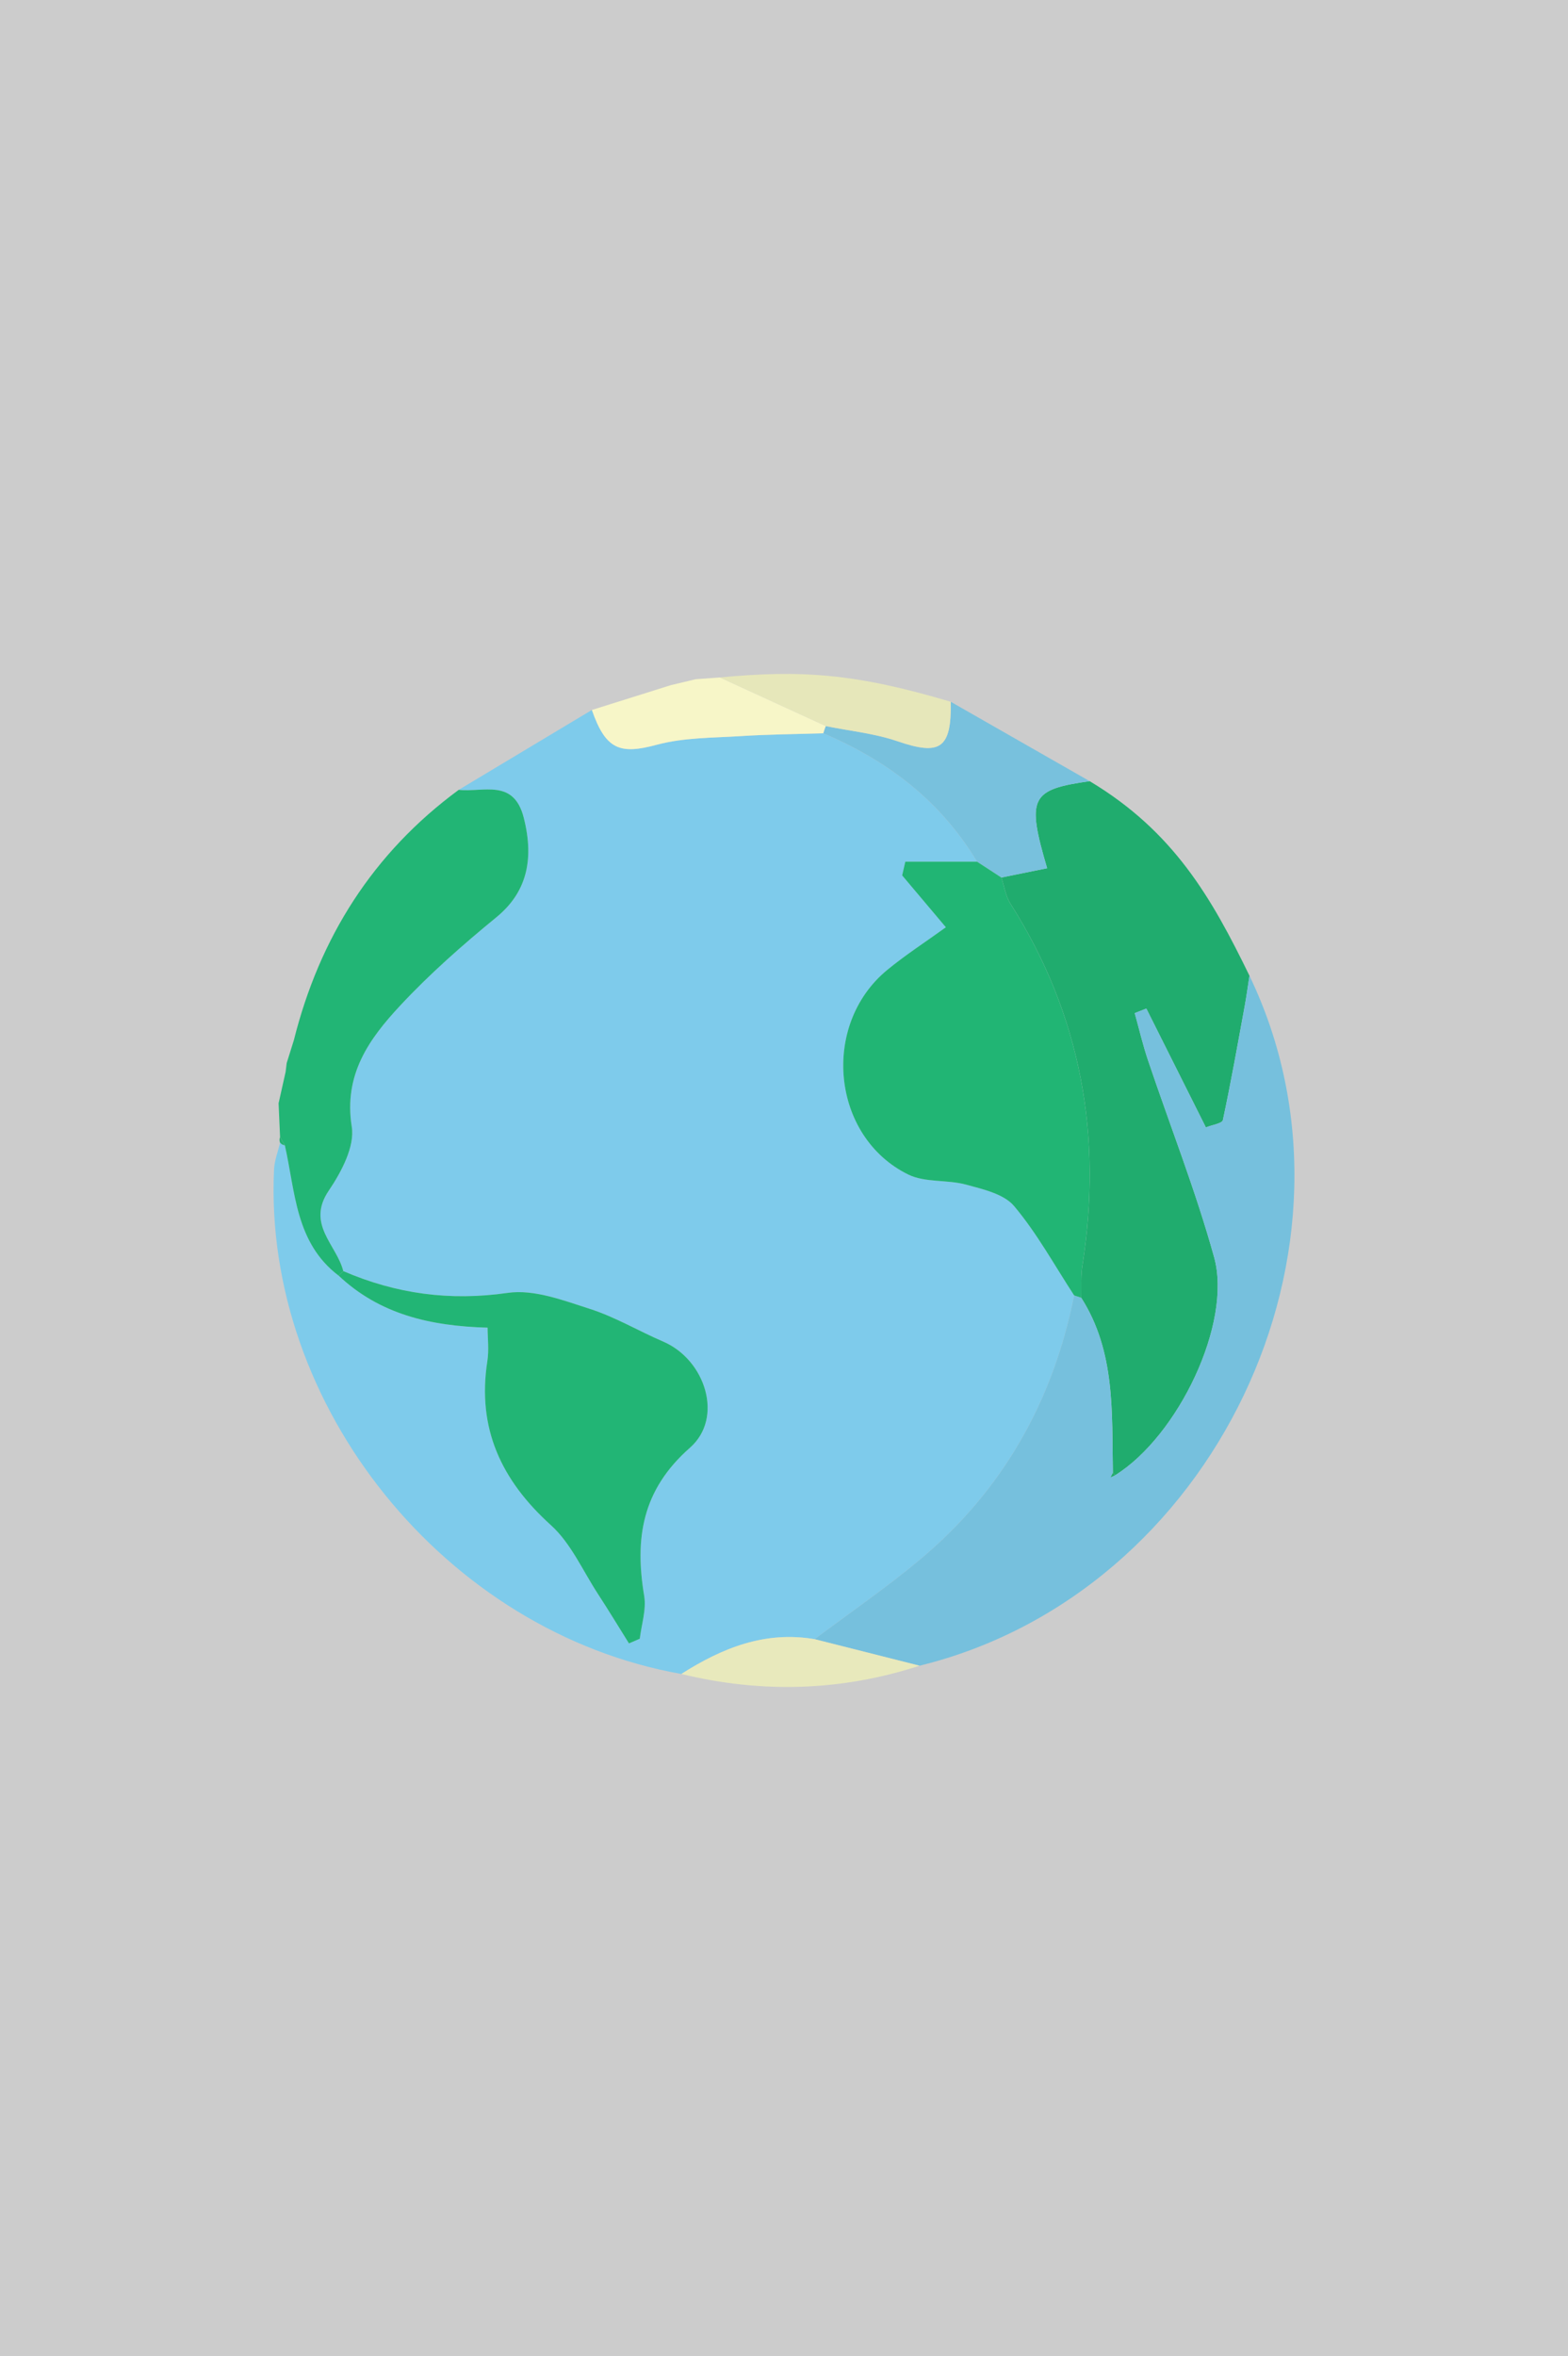 <?xml version="1.0" encoding="utf-8"?>
<!-- Generator: Adobe Illustrator 16.0.0, SVG Export Plug-In . SVG Version: 6.00 Build 0)  -->
<!DOCTYPE svg PUBLIC "-//W3C//DTD SVG 1.1//EN" "http://www.w3.org/Graphics/SVG/1.1/DTD/svg11.dtd">
<svg version="1.1" id="Layer_1" xmlns="http://www.w3.org/2000/svg" xmlns:xlink="http://www.w3.org/1999/xlink" x="0px" y="0px"
	  viewBox="0 0 195 293" enable-background="new 0 0 195 293" xml:space="preserve">
<rect fill="#CCCCCC" width="195" height="293"/>
<g id="K61T6X_1_">
	<g>
		<path fill-rule="evenodd" clip-rule="evenodd" fill="#7ECBEB" d="M84.733,208.157c-29.317-5.177-52.022-33.275-50.654-62.734
			c0.052-1.119,0.494-2.221,0.751-3.329c0.155,0.185,0.355,0.294,0.595,0.329c1.312,5.774,1.291,12.1,6.678,16.193
			c5.099,4.802,11.353,6.279,18.535,6.478c0,1.269,0.189,2.751-0.031,4.17c-1.298,8.352,1.73,14.815,7.91,20.396
			c2.481,2.241,3.94,5.625,5.824,8.516c1.328,2.036,2.587,4.118,3.877,6.179c0.449-0.193,0.897-0.388,1.347-0.581
			c0.206-1.772,0.829-3.614,0.548-5.305c-1.192-7.157-0.293-13.178,5.697-18.45c4.233-3.727,1.906-10.94-3.33-13.191
			c-3.053-1.312-5.955-3.049-9.097-4.059c-3.316-1.065-6.978-2.471-10.24-2c-7.209,1.04-13.889,0.121-20.452-2.707
			c-0.812-3.27-4.645-5.807-1.806-10.004c1.558-2.303,3.253-5.482,2.861-7.945c-1.034-6.491,2.16-10.919,5.996-15.04
			c3.688-3.962,7.795-7.576,11.989-11.011c3.607-2.955,4.795-6.928,3.398-12.395c-1.251-4.896-5.053-3.108-8.083-3.447
			c5.521-3.312,11.041-6.624,16.561-9.935c1.722,4.934,3.482,5.568,8.067,4.327c3.343-0.905,6.962-0.855,10.467-1.078
			c3.409-0.217,6.83-0.241,10.245-0.35c7.99,3.387,14.604,8.421,19.119,15.968c-2.972,0-5.943,0-8.916,0
			c-0.13,0.569-0.261,1.138-0.392,1.707c1.742,2.067,3.485,4.135,5.435,6.447c-2.557,1.85-5.036,3.45-7.299,5.313
			c-8.293,6.833-6.927,20.756,2.627,25.438c2.093,1.025,4.845,0.612,7.187,1.252c2.109,0.576,4.703,1.158,5.974,2.67
			c2.854,3.395,5.019,7.367,7.465,11.105c-2.637,13.224-8.933,24.344-19.327,32.979c-4.154,3.452-8.624,6.524-12.949,9.77
			C95.13,202.774,89.792,204.935,84.733,208.157z"/>
		<path fill-rule="evenodd" clip-rule="evenodd" fill="#20AC6E" d="M135.515,97.139c10.475,6.274,15.178,14.544,19.872,24.194
			c-0.196,1.253-0.363,2.511-0.592,3.757c-0.867,4.739-1.706,9.483-2.714,14.191c-0.09,0.419-1.329,0.592-2.115,0.912
			c-2.554-5.098-4.979-9.939-7.405-14.782c-0.481,0.19-0.963,0.381-1.444,0.571c0.543,1.947,1,3.923,1.644,5.837
			c2.751,8.176,5.938,16.228,8.233,24.527c2.268,8.195-4.479,22.209-12.297,27.096l-0.295-0.294
			c-0.144-7.472,0.347-15.057-3.942-21.778c0.041-1.321-0.061-2.664,0.144-3.96c2.539-16.118-0.142-31.177-8.948-45.046
			c-0.597-0.94-0.76-2.156-1.124-3.244c1.885-0.383,3.77-0.767,5.69-1.157C127.636,99.172,128.158,98.175,135.515,97.139z"/>
		<path fill-rule="evenodd" clip-rule="evenodd" fill="#76C0DD" d="M134.459,161.37c4.289,6.722,3.799,14.307,3.943,21.779
			c-0.096,0.186-0.193,0.37-0.29,0.556c0.194-0.088,0.389-0.175,0.584-0.263c7.817-4.887,14.564-18.9,12.297-27.096
			c-2.296-8.3-5.482-16.352-8.233-24.527c-0.644-1.914-1.101-3.89-1.644-5.837c0.481-0.19,0.963-0.38,1.444-0.571
			c2.426,4.842,4.852,9.684,7.405,14.782c0.786-0.32,2.025-0.493,2.115-0.912c1.008-4.708,1.847-9.452,2.714-14.191
			c0.229-1.247,0.396-2.504,0.592-3.757c16.205,33.688-4.423,76.824-41.028,85.798c-4.35-1.1-8.7-2.199-13.05-3.299
			c4.325-3.245,8.795-6.317,12.949-9.77c10.395-8.636,16.69-19.756,19.326-32.979C133.876,161.179,134.167,161.274,134.459,161.37z"
			/>
		<path fill-rule="evenodd" clip-rule="evenodd" fill="#22B575" d="M57.046,98.219c3.03,0.338,6.832-1.449,8.083,3.447
			c1.397,5.467,0.209,9.44-3.398,12.395c-4.194,3.436-8.301,7.049-11.989,11.011c-3.836,4.121-7.03,8.549-5.996,15.04
			c0.393,2.463-1.303,5.643-2.861,7.945c-2.839,4.197,0.993,6.734,1.806,10.004c-0.196,0.187-0.393,0.372-0.591,0.557
			c-5.384-4.096-5.363-10.421-6.675-16.195c-0.198-0.346-0.396-0.69-0.595-1.035c-0.061-1.398-0.122-2.796-0.184-4.193
			c0.292-1.305,0.583-2.609,0.875-3.914c0.044-0.361,0.088-0.723,0.132-1.083c0.297-0.948,0.594-1.897,0.891-2.847
			C39.746,116.581,46.38,106.072,57.046,98.219z"/>
		<path fill-rule="evenodd" clip-rule="evenodd" fill="#78C1DD" d="M135.515,97.139c-7.356,1.037-7.879,2.034-5.294,10.825
			c-1.921,0.391-3.806,0.774-5.69,1.158c-1.009-0.657-2.017-1.313-3.025-1.971c-4.516-7.546-11.129-12.581-19.118-15.967
			c0.086-0.303,0.188-0.602,0.306-0.895c2.982,0.607,6.07,0.907,8.925,1.886c5.312,1.823,6.718,0.916,6.622-4.907
			C123.998,90.558,129.756,93.849,135.515,97.139z"/>
		<path fill-rule="evenodd" clip-rule="evenodd" fill="#E6E7BA" d="M118.239,87.268c0.096,5.822-1.31,6.73-6.622,4.907
			c-2.854-0.979-5.942-1.279-8.926-1.886c-4.396-2.016-8.792-4.032-13.186-6.048C99.545,83.294,106.314,83.706,118.239,87.268z"/>
		<path fill-rule="evenodd" clip-rule="evenodd" fill="#F7F6C8" d="M89.505,84.241c4.395,2.016,8.791,4.032,13.186,6.048
			c-0.117,0.293-0.219,0.591-0.305,0.895c-3.416,0.108-6.836,0.132-10.246,0.35c-3.505,0.223-7.124,0.173-10.467,1.078
			c-4.585,1.241-6.346,0.607-8.067-4.327c3.271-1.027,6.54-2.055,9.81-3.083c1.029-0.246,2.059-0.493,3.088-0.739
			C87.504,84.389,88.504,84.315,89.505,84.241z"/>
		<path fill-rule="evenodd" clip-rule="evenodd" fill="#E8E9BC" d="M101.309,203.832c4.35,1.1,8.7,2.199,13.05,3.299
			c-9.778,3.182-19.657,3.454-29.627,1.026C89.792,204.935,95.13,202.774,101.309,203.832z"/>
		<path fill-rule="evenodd" clip-rule="evenodd" fill="#25B375" d="M35.522,133.28c-0.292,1.305-0.583,2.609-0.875,3.914
			C34.939,135.89,35.23,134.585,35.522,133.28z"/>
		<path fill-rule="evenodd" clip-rule="evenodd" fill="#E6E7BA" d="M86.504,84.463c-1.029,0.246-2.059,0.493-3.088,0.739
			C84.446,84.956,85.475,84.709,86.504,84.463z"/>
		<path fill-rule="evenodd" clip-rule="evenodd" fill="#25B375" d="M36.545,129.35c-0.297,0.95-0.594,1.899-0.891,2.847
			C35.951,131.248,36.248,130.3,36.545,129.35z"/>
		<path fill-rule="evenodd" clip-rule="evenodd" fill="#25B375" d="M34.831,141.388c0.198,0.345,0.396,0.689,0.595,1.035
			c-0.241-0.035-0.44-0.145-0.596-0.329C34.737,141.858,34.736,141.623,34.831,141.388z"/>
		<path fill-rule="evenodd" clip-rule="evenodd" fill="#21B574" d="M121.505,107.15c1.009,0.657,2.017,1.314,3.025,1.971
			c0.364,1.087,0.527,2.303,1.124,3.243c8.807,13.869,11.487,28.928,8.948,45.046c-0.204,1.296-0.103,2.639-0.144,3.96
			c-0.292-0.096-0.583-0.191-0.875-0.287c-2.445-3.738-4.61-7.711-7.464-11.105c-1.271-1.512-3.864-2.094-5.974-2.67
			c-2.342-0.64-5.094-0.227-7.187-1.252c-9.554-4.682-10.92-18.605-2.627-25.438c2.263-1.864,4.742-3.464,7.299-5.313
			c-1.949-2.312-3.692-4.38-5.435-6.447c0.131-0.569,0.262-1.138,0.392-1.707C115.562,107.15,118.533,107.15,121.505,107.15z"/>
		<path fill-rule="evenodd" clip-rule="evenodd" fill="#22B575" d="M42.692,158.062c6.563,2.828,13.242,3.747,20.452,2.707
			c3.262-0.471,6.923,0.935,10.24,2c3.142,1.01,6.044,2.746,9.097,4.059c5.236,2.251,7.563,9.465,3.33,13.191
			c-5.99,5.272-6.89,11.293-5.697,18.45c0.281,1.69-0.342,3.532-0.548,5.305c-0.449,0.193-0.897,0.388-1.347,0.581
			c-1.29-2.061-2.549-4.143-3.877-6.179c-1.884-2.891-3.343-6.274-5.824-8.516c-6.18-5.581-9.208-12.045-7.91-20.396
			c0.22-1.419,0.031-2.901,0.031-4.17c-7.182-0.198-13.436-1.676-18.535-6.478C42.299,158.434,42.496,158.248,42.692,158.062z"/>
		<path fill-rule="evenodd" clip-rule="evenodd" fill="#20AC6E" d="M138.696,183.442c-0.195,0.088-0.39,0.175-0.584,0.263
			c0.097-0.186,0.194-0.37,0.29-0.556C138.401,183.148,138.696,183.442,138.696,183.442z"/>
	</g>
</g>
</svg>
